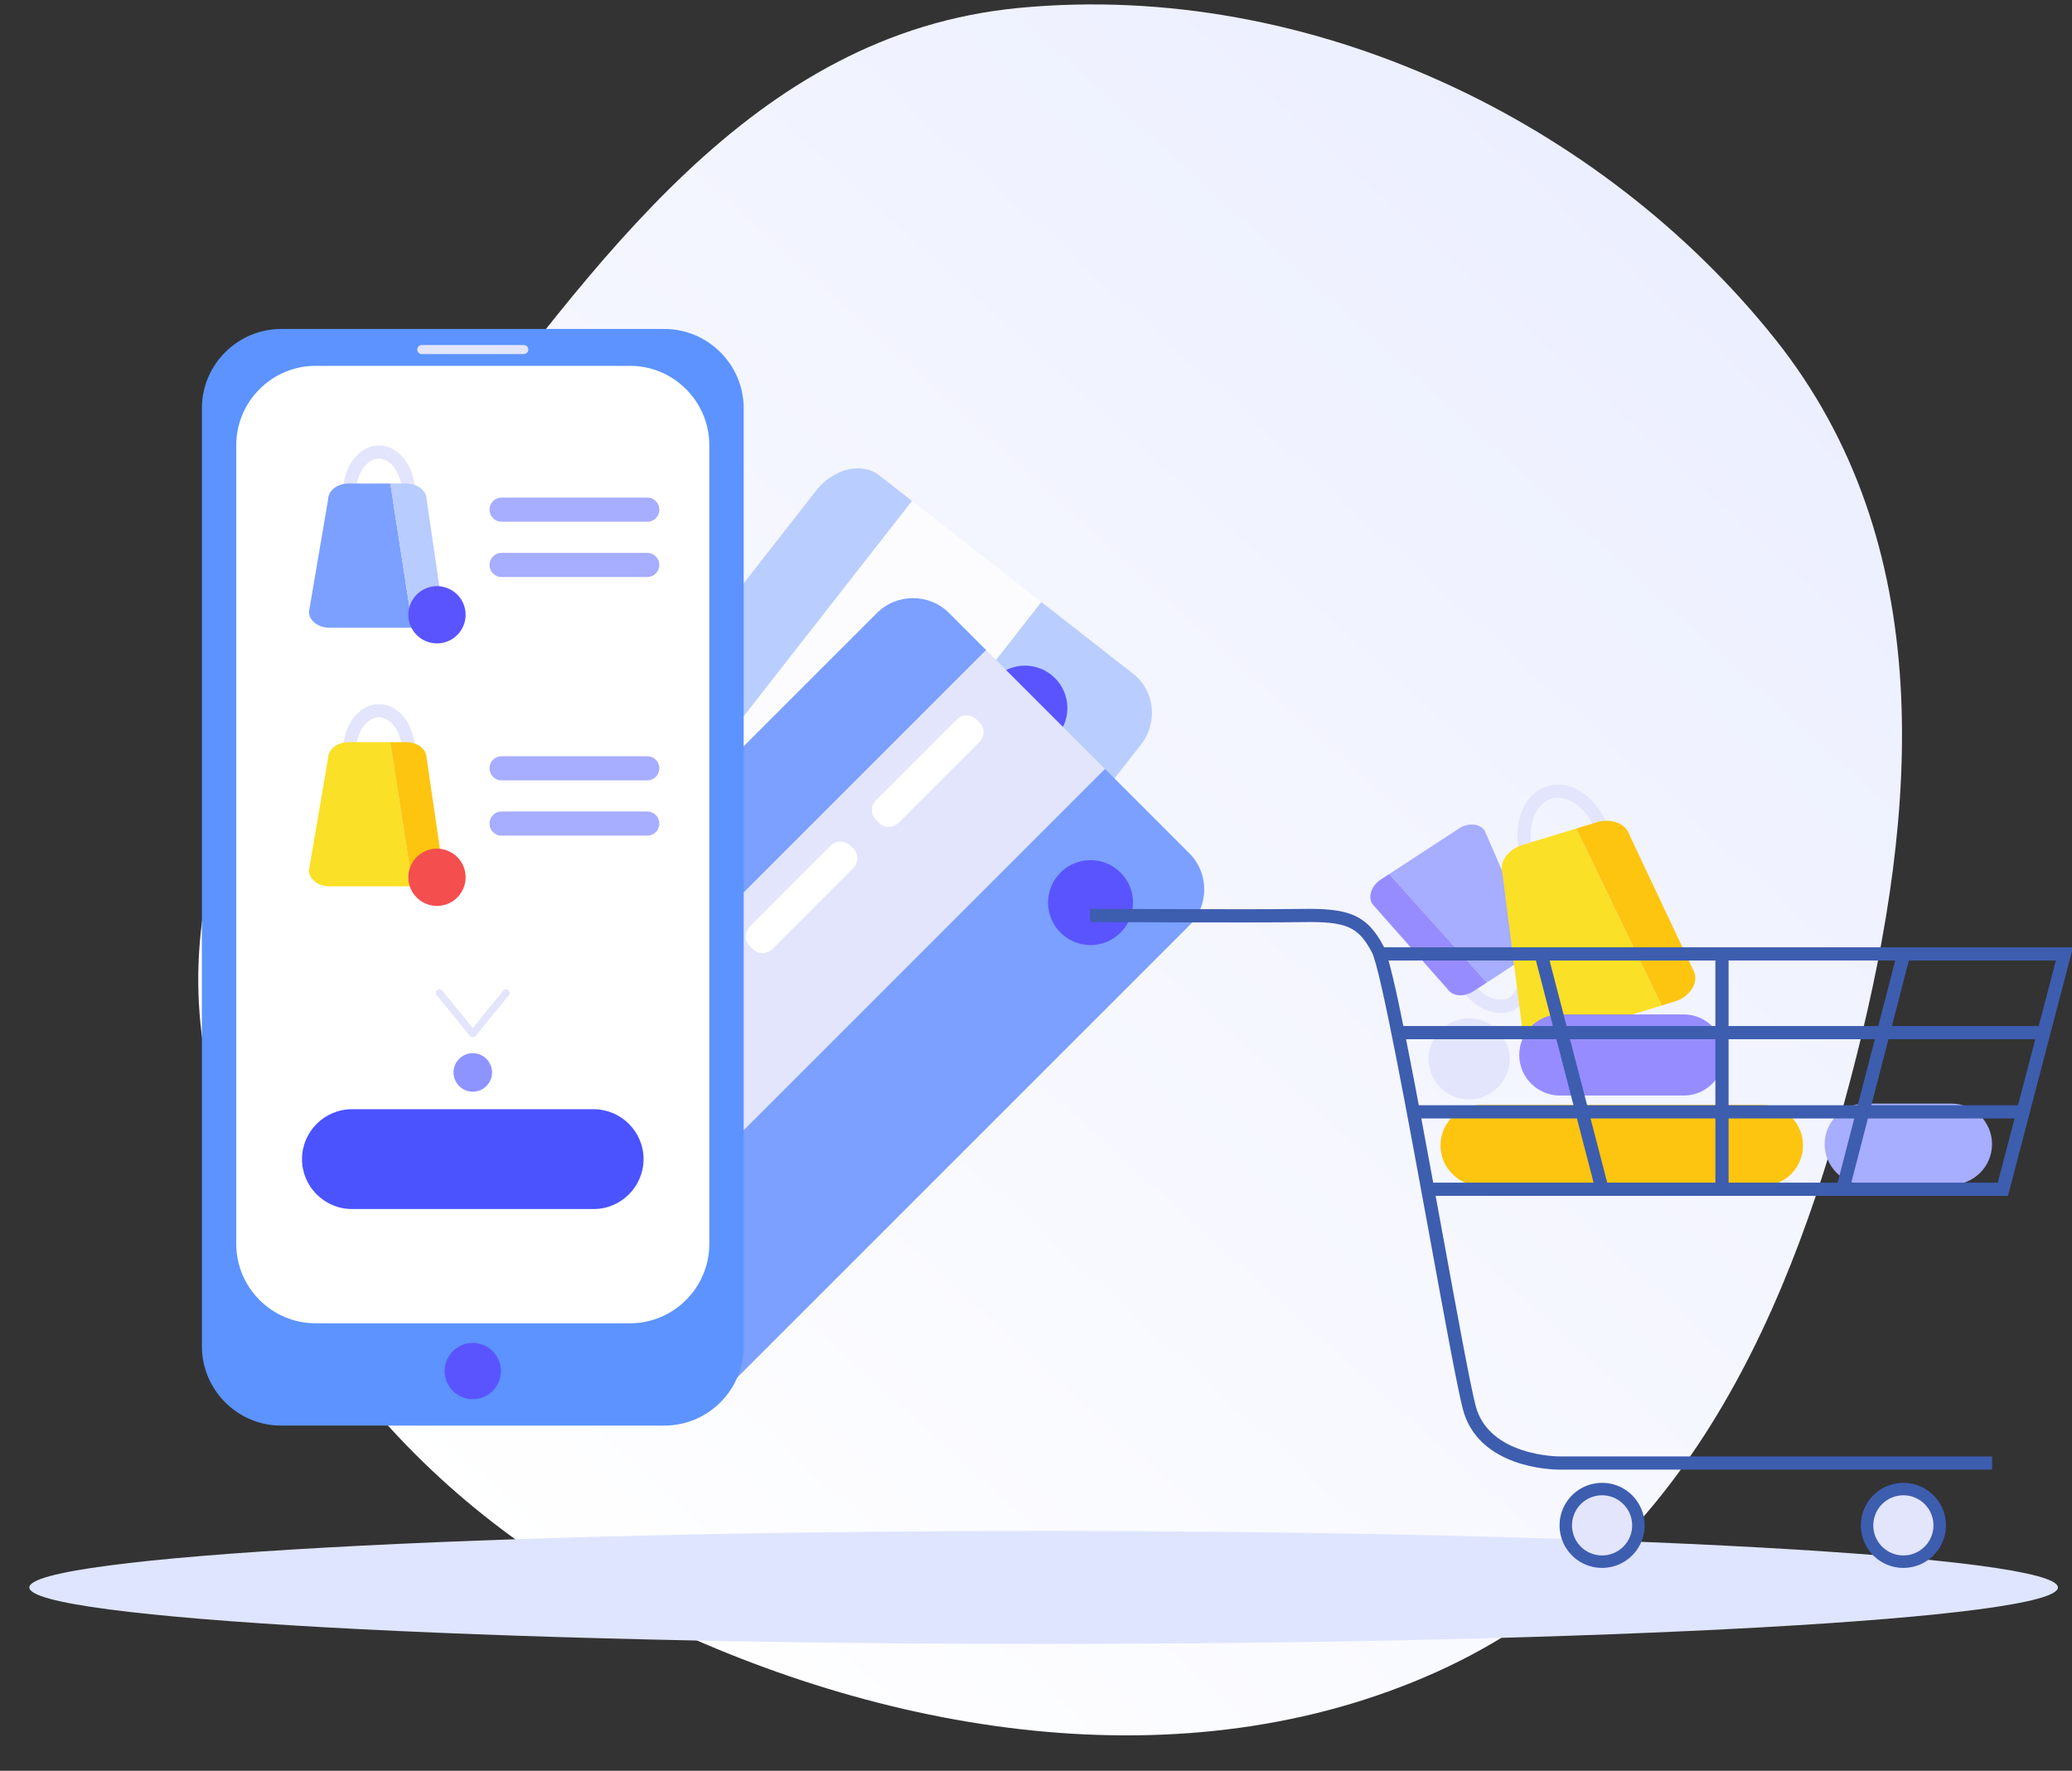 <svg width="468" height="400" viewBox="0 0 468 400" fill="none" xmlns="http://www.w3.org/2000/svg"><rect x="0" y="0" width="468" height="400" fill="#333333" stroke="none"/><g clip-path="url(#a)"><path fill-rule="evenodd" clip-rule="evenodd" d="M230.143 1.788c66.154-6.315 131.827 25.928 170.766 74.76 37.007 46.41 32.455 106.582 18.326 162.376-14.106 55.704-38.081 113.135-94.557 138.659-57.225 25.863-125.793 14.278-181.738-13.788-51.976-26.075-87.779-72.748-96.767-125.93-8.26-48.868 21.606-92.126 53.085-132.521C134.4 60.248 169.52 7.575 230.143 1.788z" fill="url(#b)"/><path d="M235.723 371.34c126.527 0 229.098-5.711 229.098-12.754 0-7.044-102.571-12.754-229.098-12.754-126.527 0-229.098 5.71-229.098 12.754 0 7.043 102.571 12.754 229.098 12.754z" fill="#DFE5FF"/><path d="M198.592 107.385c-3.952-3.088-10.373-1.533-14.271 3.454l-94.423 120.85c-3.897 4.989-3.852 11.595.099 14.682l7.407 5.787 108.597-138.985-7.409-5.788zm-51.24 183.797c4.87 3.807 12.043 2.838 15.94-2.151l94.423-120.849c3.897-4.989 3.1-12.181-1.77-15.987l-20.763-16.223-108.595 138.986 20.765 16.224z" fill="#B9CDFF"/><path fill="#FCFCFF" d="M235.189 135.973L126.594 274.948l-29.18-22.802L206.01 113.172z"/><path d="M224.713 153.167c-3.746 3.746-3.746 9.819 0 13.564 3.745 3.746 9.818 3.746 13.564 0 3.745-3.745 3.745-9.818 0-13.564-3.746-3.745-9.819-3.745-13.564 0z" fill="#5A54FF"/><path d="M120.833 245.346l15.306-19.589c2.042-2.615 5.851-3.082 8.466-1.041l10.441 8.157c2.614 2.042 3.082 5.851 1.04 8.465l-15.306 19.59c-2.042 2.614-5.851 3.082-8.466 1.04l-10.441-8.157c-2.614-2.041-3.082-5.85-1.04-8.465z" fill="#978CFF"/><path d="M214.355 138.469c-4.476-4.476-11.801-4.476-16.277 0L89.634 246.914c-4.476 4.476-4.476 11.801 0 16.277l8.39 8.39 124.721-124.722-8.39-8.39zm-70.428 179.012c4.476 4.476 11.801 4.476 16.277.001l108.444-108.445c4.476-4.476 4.476-11.801 0-16.277l-19.082-19.083-124.72 124.72 19.083 19.083-.002.001z" fill="#7BA0FF"/><path fill="#E3E5FC" d="M249.564 173.68L124.844 298.4l-26.819-26.82 124.72-124.72z"/><path d="M239.536 197.105c-3.746 3.745-3.746 9.818 0 13.564 3.745 3.745 9.818 3.745 13.564 0 3.745-3.746 3.745-9.819 0-13.564-3.746-3.746-9.819-3.746-13.564 0zm-113.461 78.057l17.58-17.58c2.345-2.345 6.184-2.345 8.529 0l9.368 9.368c2.345 2.345 2.345 6.184 0 8.529l-17.58 17.58c-2.345 2.345-6.184 2.345-8.529 0l-9.368-9.368c-2.345-2.345-2.346-6.182 0-8.529z" fill="#5A54FF"/><path d="M197.853 180.793l18.287-18.286a3.116 3.116 0 0 1 4.396 0l.69.69a3.117 3.117 0 0 1 0 4.396l-18.287 18.286a3.116 3.116 0 0 1-4.396 0l-.69-.69a3.117 3.117 0 0 1 0-4.396zm-28.499 28.5l18.287-18.286a3.116 3.116 0 0 1 4.396 0l.69.69a3.117 3.117 0 0 1 0 4.396l-18.287 18.286a3.116 3.116 0 0 1-4.396 0l-.69-.69a3.118 3.118 0 0 1 0-4.396zm-28.498 28.499l18.285-18.285a3.116 3.116 0 0 1 4.396 0l.69.69a3.116 3.116 0 0 1 0 4.396l-18.286 18.286a3.116 3.116 0 0 1-4.396 0l-.69-.69a3.12 3.12 0 0 1 .001-4.397zm-28.142 28.142L131 247.647a3.117 3.117 0 0 1 4.396 0l.69.69a3.116 3.116 0 0 1 0 4.396L117.8 271.02a3.117 3.117 0 0 1-4.396 0l-.69-.69a3.116 3.116 0 0 1 0-4.396z" fill="#fff"/><path d="M150.077 322.023H63.499c-9.843 0-17.896-8.052-17.896-17.896V92.209c0-9.844 8.053-17.897 17.896-17.897h86.578c9.844 0 17.897 8.053 17.897 17.897v211.914c0 9.844-8.053 17.9-17.897 17.9z" fill="#5C93FF"/><path d="M142.311 298.913h-71.05c-9.843 0-17.896-8.053-17.896-17.897V100.537c0-9.844 8.053-17.896 17.897-17.896h71.049c9.844 0 17.897 8.052 17.897 17.896v180.479c.004 9.84-8.053 17.897-17.897 17.897z" fill="#fff"/><path d="M118.316 79.978H95.26a1.021 1.021 0 0 1-1.019-1.02 1.02 1.02 0 0 1 1.02-1.019h23.055c.561 0 1.019.458 1.019 1.02 0 .56-.462 1.019-1.019 1.019z" fill="#E3E5FC"/><path d="M106.788 316.053a6.349 6.349 0 1 0 0-12.698 6.349 6.349 0 0 0 0 12.698z" fill="#5A54FF"/><path d="M134.087 273.105H79.486c-6.198 0-11.273-5.072-11.273-11.273 0-6.198 5.07-11.273 11.273-11.273h54.601c6.198 0 11.273 5.071 11.273 11.273 0 6.197-5.071 11.273-11.273 11.273z" fill="#4A53FF"/><path d="M146.196 117.852H113.3a2.733 2.733 0 0 1-2.726-2.727 2.733 2.733 0 0 1 2.726-2.727h32.896a2.734 2.734 0 0 1 2.727 2.727 2.734 2.734 0 0 1-2.727 2.727zm0 12.492H113.3a2.733 2.733 0 0 1-2.726-2.727c0-1.5 1.226-2.726 2.726-2.726h32.896a2.733 2.733 0 0 1 2.727 2.726 2.736 2.736 0 0 1-2.727 2.727z" fill="#A7ADFF"/><path d="M106.319 234.084a.815.815 0 0 1-.116-1.146l7.48-9.184a.814.814 0 1 1 1.261 1.031l-7.479 9.184a.818.818 0 0 1-1.146.115z" fill="#E3E5FC"/><path d="M107.254 234.084a.814.814 0 0 0 .115-1.146l-7.48-9.184a.815.815 0 0 0-1.261 1.031l7.48 9.184c.282.346.8.398 1.146.115z" fill="#E3E5FC"/><path fill-rule="evenodd" clip-rule="evenodd" d="M77.467 112.654h16.265v-1.493c0-5.807-3.646-10.532-8.132-10.532s-8.133 4.725-8.133 10.532v1.493zm13.172-2.982H80.556c.486-3.408 2.6-6.063 5.04-6.059 2.444 0 4.557 2.651 5.043 6.059z" fill="#E3E5FC"/><path d="M78.725 109.219c-2.54 0-4.617 1.624-4.617 3.606l-4.323 25.364c0 1.983 2.078 3.607 4.617 3.607h18.805l-5.048-32.577h-9.434z" fill="#7BA0FF"/><path d="M100.073 138.185l-3.706-25.364c0-1.982-2.078-3.606-4.617-3.606h-3.595l5.047 32.577h2.25c2.543 0 4.621-1.62 4.621-3.607z" fill="#B9CCFF"/><path d="M146.196 176.274H113.3a2.733 2.733 0 0 1-2.726-2.727 2.733 2.733 0 0 1 2.726-2.727h32.896a2.734 2.734 0 0 1 2.727 2.727 2.736 2.736 0 0 1-2.727 2.727zm0 12.488H113.3a2.733 2.733 0 0 1-2.726-2.727c0-1.5 1.226-2.726 2.726-2.726h32.896a2.733 2.733 0 0 1 2.727 2.726 2.734 2.734 0 0 1-2.727 2.727z" fill="#A7ADFF"/><path fill-rule="evenodd" clip-rule="evenodd" d="M77.467 171.074h16.265v-1.493c0-5.807-3.646-10.532-8.132-10.532s-8.133 4.725-8.133 10.532v1.493zm13.172-2.98H80.556c.486-3.408 2.6-6.059 5.04-6.059 2.444 0 4.557 2.651 5.043 6.059z" fill="#E3E5FC"/><path d="M78.725 167.639c-2.54 0-4.617 1.624-4.617 3.606l-4.323 25.364c0 1.983 2.078 3.607 4.617 3.607h18.805l-5.048-32.577h-9.434z" fill="#FAE026"/><path d="M100.073 196.609l-3.706-25.364c0-1.982-2.078-3.606-4.617-3.606h-3.595l5.047 32.577h2.25c2.543 0 4.621-1.624 4.621-3.607z" fill="#FDC510"/><path d="M98.7 145.335a6.464 6.464 0 1 0 0-12.93 6.464 6.464 0 0 0 0 12.93z" fill="#5A54FF"/><path d="M98.7 204.634a6.464 6.464 0 1 0 0-12.93 6.464 6.464 0 0 0 0 12.93z" fill="#F44E4E"/><path d="M106.788 246.604a4.365 4.365 0 0 1-4.351-4.351 4.365 4.365 0 0 1 4.351-4.351 4.365 4.365 0 0 1 4.351 4.351 4.363 4.363 0 0 1-4.351 4.351z" fill="#8E94FF"/><path d="M331.826 248.35c-5.04 0-9.164-4.124-9.164-9.163 0-5.04 4.124-9.164 9.164-9.164 5.039 0 9.163 4.124 9.163 9.164 0 5.039-4.124 9.163-9.163 9.163z" fill="#E3E5FC"/><path fill-rule="evenodd" clip-rule="evenodd" d="M335.926 228.247c1.031.386 2.05.577 3.025.577 1.337 0 2.599-.362 3.69-1.078 3.754-2.448 4.227-8.399 1.051-13.264l-.816-1.25-13.614 8.897.816 1.25c1.493 2.285 3.571 4.012 5.848 4.868zm1.047-2.796c-1.282-.482-2.488-1.354-3.499-2.516l8.45-5.517c1.453 3.121 1.135 6.492-.911 7.83-1.079.704-2.516.776-4.04.203z" fill="#E3E5FC"/><path d="M343.704 216.8c2.125-1.389 2.977-3.885 1.895-5.545l-10.246-23.601c-1.083-1.66-3.71-1.883-5.84-.494l-15.743 10.282 22.036 24.517 7.898-5.159z" fill="#A7ADFF"/><path d="M309.988 204.212l16.969 19.211c1.083 1.66 3.71 1.882 5.84.493l3.009-1.962-22.036-24.516-1.883 1.229c-2.13 1.39-2.981 3.886-1.899 5.545z" fill="#978CFF"/><path fill-rule="evenodd" clip-rule="evenodd" d="M343.529 193.702l.433 1.425 19.955-6.082-.434-1.425c-1.039-3.411-3.009-6.337-5.545-8.232-2.679-1.998-5.668-2.635-8.415-1.799-2.746.84-4.872 3.037-5.979 6.186-1.05 2.989-1.054 6.516-.015 9.927zm6.866-13.258a5.185 5.185 0 0 1 1.529-.227c1.389 0 2.85.533 4.227 1.56 1.684 1.258 3.065 3.109 3.977 5.306l-14.112 4.299c-.465-2.328-.354-4.637.343-6.619.784-2.23 2.217-3.766 4.036-4.319z" fill="#E3E5FC"/><path d="M343.891 190.852c-3.272.995-5.31 3.901-4.534 6.457l4.382 34.364c.781 2.556 4.093 3.829 7.365 2.834l24.217-7.376-19.282-39.977-12.148 3.698z" fill="#FAE026"/><path d="M382.753 219.791l-14.724-31.216c-.78-2.555-4.092-3.829-7.364-2.834l-4.629 1.409 19.281 39.977 2.898-.884c3.276-.995 5.314-3.901 4.538-6.452zm15.325 48.114h-63.546c-5.039 0-9.163-4.124-9.163-9.164 0-5.039 4.124-9.163 9.163-9.163h63.546c5.04 0 9.164 4.124 9.164 9.163 0 5.04-4.124 9.164-9.164 9.164z" fill="#FDC510"/><path d="M380.297 247.471H352.31c-5.04 0-9.164-4.124-9.164-9.163 0-5.04 4.124-9.163 9.164-9.163h27.987c5.039 0 9.163 4.123 9.163 9.163.004 5.039-4.124 9.163-9.163 9.163z" fill="#978CFF"/><path d="M440.774 267.616h-19.473c-5.039 0-9.163-4.124-9.163-9.164 0-5.039 4.124-9.163 9.163-9.163h19.473c5.039 0 9.163 4.124 9.163 9.163.004 5.04-4.12 9.164-9.163 9.164z" fill="#A7ADFF"/><path d="M361.863 354.167c5.305 0 9.605-4.3 9.605-9.605 0-5.305-4.3-9.605-9.605-9.605a9.605 9.605 0 0 0-9.605 9.605c0 5.305 4.3 9.605 9.605 9.605z" fill="#3D5DAF"/><path d="M361.863 351.353a6.791 6.791 0 1 0 0-13.582 6.791 6.791 0 0 0 0 13.582z" fill="#E3E5FC"/><path d="M429.915 354.167c5.305 0 9.605-4.3 9.605-9.605 0-5.305-4.3-9.605-9.605-9.605a9.605 9.605 0 0 0-9.605 9.605c0 5.305 4.3 9.605 9.605 9.605z" fill="#3D5DAF"/><path d="M429.915 351.353a6.791 6.791 0 1 0 0-13.582 6.791 6.791 0 0 0 0 13.582z" fill="#E3E5FC"/><path d="M352.178 331.971c-1.496 0-18.366-.307-21.797-13.785-1.286-5.047-4.136-20.635-7.432-38.687-4.669-25.552-11.066-60.549-13.08-64.37-3.089-5.86-5.764-7.014-15.819-6.835-10.115.171-47.448-.012-47.826-.016l.015-2.981c.375 0 37.673.187 47.759.016 10.298-.167 14.633 1.071 18.51 8.427 2.066 3.925 6.847 29.508 13.375 65.221 3.288 17.997 6.13 33.537 7.388 38.488 2.945 11.572 18.808 11.532 18.975 11.54h97.695v2.982h-97.763z" fill="#3D5DAF"/><path d="M453.544 270.124H322.798v-2.981h128.441l13.116-50.179H311.604v-2.982H468.22l-14.676 56.142z" fill="#3D5DAF"/><path fill="#3D5DAF" d="M346.623 215.826l2.885-.749 13.796 53.157-2.885.749zm40.831-.351h2.981v52.142h-2.981zm27.326 52.769l13.785-53.163 2.886.748-13.785 53.163z"/><path fill="#3D5DAF" d="M316.206 231.766h144.403v2.981H316.206zm3.439 17.9h137.314v2.981H319.645z"/></g><defs><linearGradient id="b" x1="352.446" y1="30.35" x2="83.228" y2="326.862" gradientUnits="userSpaceOnUse"><stop stop-color="#ECEFFF"/><stop offset="1" stop-color="#fff"/></linearGradient><clipPath id="a"><path fill="#fff" d="M0 0h468v400H0z"/></clipPath></defs></svg>